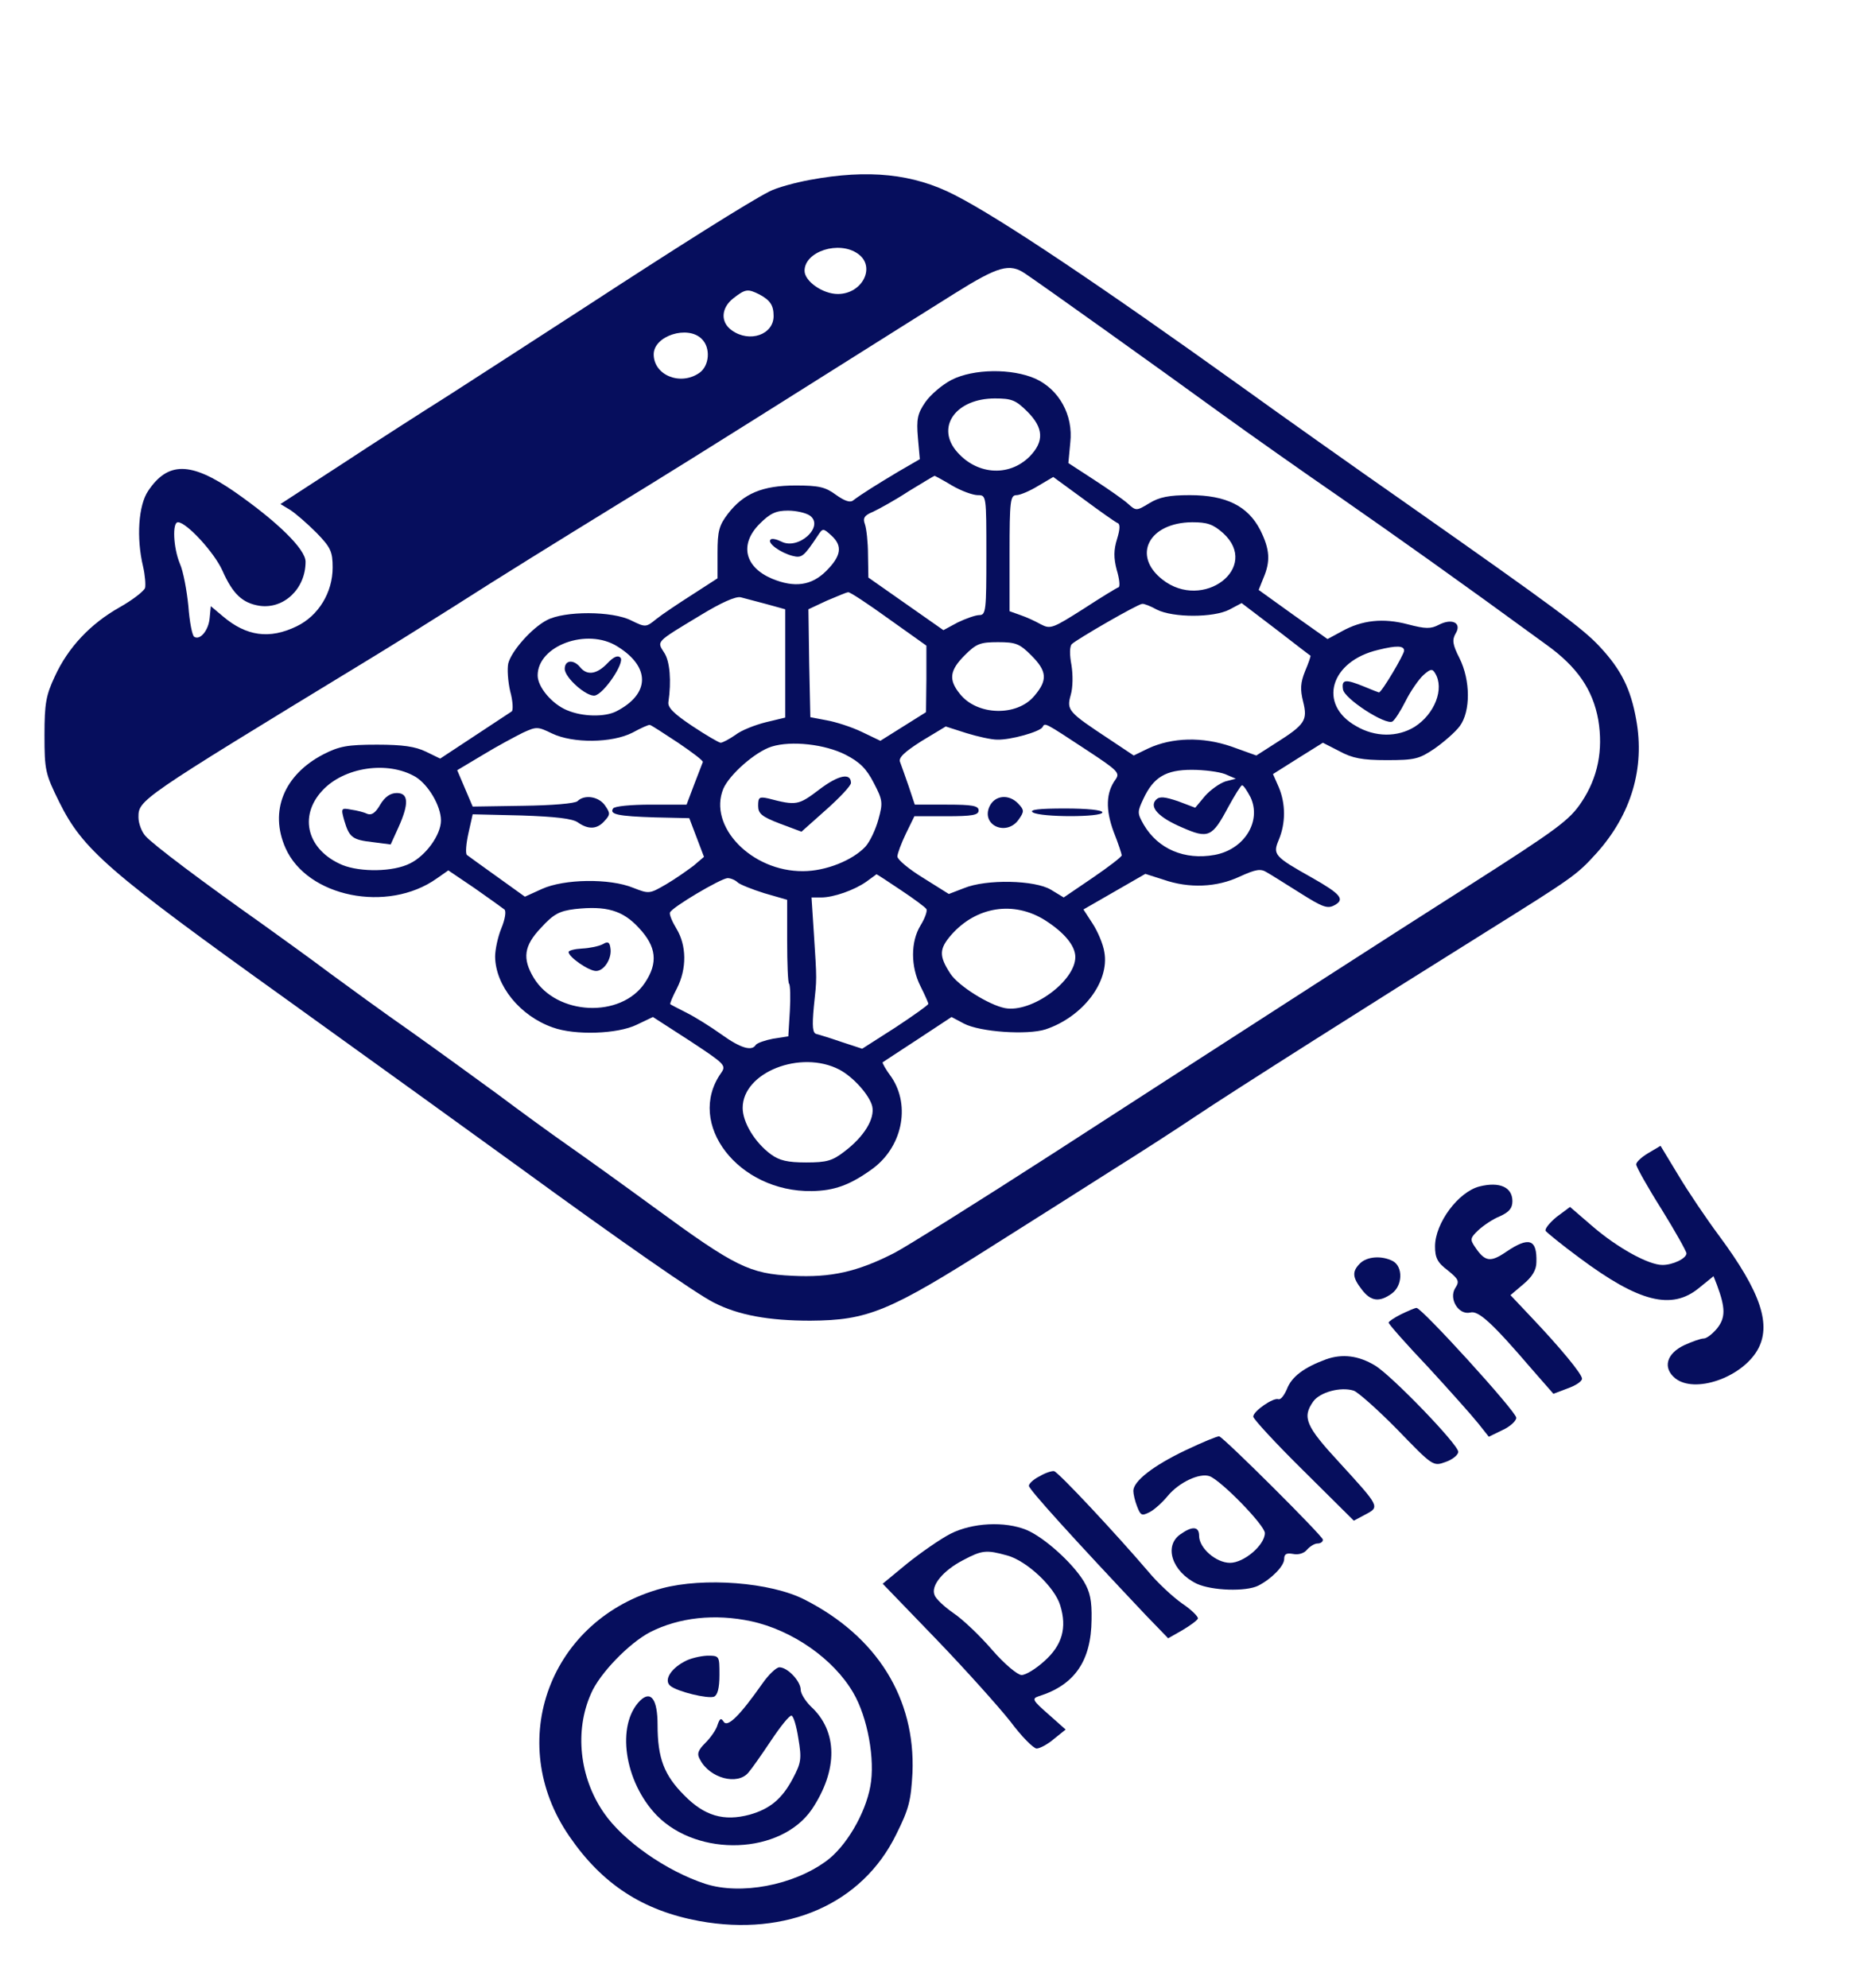 <?xml version="1.0" standalone="no"?>
<!DOCTYPE svg PUBLIC "-//W3C//DTD SVG 20010904//EN"
 "http://www.w3.org/TR/2001/REC-SVG-20010904/DTD/svg10.dtd">
<svg version="1.0" xmlns="http://www.w3.org/2000/svg"
 width="485pt" height="514pt" viewBox="0 0 485 514"
 preserveAspectRatio="xMidYMid meet">

<g transform="translate(0,514) scale(0.1,-0.1)"
fill="#060e5d" stroke="none">
<path d="M2094 4675 c-38 -7 -86 -20 -105 -30 -53 -27 -231 -139 -481 -302
-125 -81 -281 -182 -345 -223 -65 -41 -190 -121 -278 -179 l-160 -104 25 -15
c14 -9 44 -35 68 -59 37 -38 42 -49 42 -90 0 -65 -37 -125 -93 -152 -70 -34
-130 -26 -191 26 l-31 26 -3 -31 c-3 -32 -25 -58 -40 -48 -5 3 -12 38 -15 79
-4 40 -13 90 -22 110 -17 41 -20 107 -5 107 22 0 94 -78 115 -125 27 -61 52
-84 96 -91 63 -9 119 44 119 114 0 32 -72 103 -184 181 -113 78 -172 78 -223
2 -25 -37 -31 -121 -13 -196 5 -22 7 -47 5 -55 -3 -8 -32 -31 -66 -50 -76 -43
-133 -104 -167 -178 -23 -49 -27 -70 -27 -152 0 -91 2 -100 38 -173 61 -123
125 -179 587 -510 228 -164 496 -357 595 -429 273 -199 466 -333 510 -355 64
-33 143 -47 250 -47 149 1 203 23 480 199 94 59 229 145 300 190 72 45 171
109 220 142 91 61 460 295 750 476 224 140 231 145 282 201 90 100 126 220
103 346 -14 79 -39 129 -93 187 -44 48 -116 101 -499 370 -136 95 -328 231
-425 301 -368 264 -629 439 -745 498 -107 55 -223 67 -374 39z m124 -191 c47
-33 12 -104 -52 -104 -39 0 -86 33 -86 60 0 50 89 79 138 44z m432 -51 c42
-28 346 -245 500 -357 80 -58 222 -158 315 -222 148 -103 302 -212 532 -380
81 -58 121 -117 135 -195 13 -78 -1 -149 -43 -212 -31 -47 -62 -70 -294 -218
-209 -133 -493 -316 -1073 -691 -194 -125 -379 -241 -410 -257 -96 -49 -164
-64 -263 -59 -111 5 -149 24 -354 174 -82 60 -185 134 -228 164 -43 30 -124
89 -180 131 -56 41 -158 115 -227 164 -69 48 -162 116 -207 149 -45 34 -123
90 -173 126 -153 108 -285 207 -304 229 -10 11 -18 33 -18 48 0 45 -1 45 587
403 61 37 162 100 225 140 125 80 269 169 425 265 97 59 229 141 594 371 95
60 221 139 280 176 112 70 141 78 181 51z m-687 -54 c28 -15 37 -28 37 -56 0
-48 -62 -70 -108 -37 -30 21 -28 58 4 83 31 24 37 25 67 10z m-149 -115 c24
-23 20 -70 -6 -88 -49 -34 -118 -6 -118 48 0 48 88 76 124 40z"/>
<path d="M2460 4158 c-25 -13 -55 -39 -68 -58 -20 -29 -23 -44 -19 -91 l5 -56
-57 -33 c-55 -33 -92 -56 -116 -74 -8 -6 -23 0 -44 15 -27 20 -44 24 -104 24
-86 0 -135 -21 -175 -73 -23 -30 -27 -45 -27 -101 l0 -66 -65 -42 c-36 -23
-78 -51 -93 -63 -27 -22 -28 -22 -65 -4 -49 25 -173 25 -218 1 -39 -20 -92
-80 -100 -112 -3 -14 -1 -46 5 -72 7 -25 8 -49 4 -52 -5 -3 -48 -32 -97 -64
l-88 -58 -37 18 c-27 13 -59 18 -126 18 -77 0 -98 -4 -139 -25 -102 -53 -140
-147 -98 -242 56 -127 264 -169 391 -79 l30 21 68 -46 c37 -26 72 -51 77 -55
5 -4 2 -25 -8 -49 -9 -22 -16 -55 -16 -73 1 -75 64 -153 149 -183 58 -21 168
-17 217 7 l42 20 96 -62 c91 -60 94 -63 80 -83 -92 -131 45 -308 235 -305 57
1 97 15 153 55 80 56 103 164 53 239 -15 20 -25 38 -23 39 2 1 42 28 90 59
l88 58 32 -17 c42 -22 164 -30 211 -15 96 32 166 123 152 200 -3 20 -17 53
-30 73 l-24 37 80 46 80 46 47 -15 c66 -23 138 -20 197 8 42 19 54 21 70 11
11 -6 50 -31 87 -54 57 -36 70 -41 88 -31 28 15 16 29 -58 71 -98 55 -102 60
-86 98 18 43 18 93 0 136 l-15 34 65 41 64 40 43 -22 c33 -18 59 -23 122 -23
73 0 84 3 124 30 24 17 53 42 65 58 28 38 28 118 -1 176 -18 35 -19 47 -10 63
17 27 -8 41 -43 23 -21 -11 -34 -11 -80 1 -64 17 -119 11 -171 -18 l-37 -20
-89 63 -89 64 12 30 c19 44 17 75 -8 125 -32 62 -88 90 -182 90 -54 0 -79 -5
-105 -21 -33 -20 -34 -20 -55 -1 -11 10 -51 38 -88 62 l-66 43 5 53 c8 71 -29
137 -90 165 -61 27 -160 26 -217 -3z m196 -82 c42 -42 44 -77 6 -116 -55 -55
-141 -47 -192 17 -49 63 4 133 102 133 43 0 54 -4 84 -34z m-195 -191 c24 -14
54 -25 67 -25 22 0 22 -1 22 -155 0 -142 -1 -155 -18 -155 -10 0 -35 -9 -56
-19 l-37 -20 -97 68 -97 68 -1 59 c0 32 -4 68 -8 79 -6 16 -1 23 21 32 15 7
57 30 92 53 36 22 66 40 67 40 1 0 22 -11 45 -25z m428 -97 c7 -2 7 -15 -1
-41 -9 -29 -9 -49 -1 -80 7 -23 9 -43 5 -45 -4 -1 -45 -26 -91 -56 -79 -50
-85 -53 -110 -40 -14 8 -38 19 -53 24 l-28 10 0 150 c0 136 2 150 18 150 9 0
35 11 56 24 l39 23 78 -57 c43 -32 83 -60 88 -62z m-795 19 c38 -28 -30 -90
-74 -67 -12 6 -25 9 -28 5 -9 -9 26 -34 57 -42 24 -6 29 -2 65 52 13 20 14 20
35 1 30 -27 26 -53 -13 -92 -38 -38 -82 -44 -140 -20 -71 30 -85 89 -32 142
27 27 42 34 73 34 22 0 47 -6 57 -13z m1068 -45 c98 -89 -52 -203 -157 -120
-79 62 -35 147 77 148 39 0 54 -5 80 -28z m-864 -222 l97 -69 0 -86 -1 -86
-59 -37 -59 -37 -48 23 c-27 13 -68 26 -91 30 l-42 8 -3 139 -2 140 47 22 c27
11 51 22 56 22 4 1 51 -30 105 -69z m-315 38 l47 -13 0 -140 0 -140 -50 -12
c-28 -7 -64 -21 -79 -33 -16 -11 -33 -20 -38 -20 -4 0 -37 19 -73 43 -48 32
-64 48 -62 62 8 54 4 106 -11 128 -19 30 -23 26 93 96 54 33 92 50 105 47 11
-3 41 -11 68 -18z m1008 -14 c42 -21 146 -21 187 0 l32 17 88 -67 c48 -37 88
-68 90 -69 1 -1 -5 -19 -14 -40 -12 -30 -13 -47 -5 -79 12 -48 5 -59 -71 -107
l-50 -32 -64 23 c-75 26 -154 24 -216 -5 l-37 -18 -63 42 c-106 70 -111 75
-100 114 6 20 6 53 2 78 -5 26 -5 48 1 54 12 12 171 104 182 104 4 1 22 -6 38
-15z m-1395 -95 c86 -53 85 -123 -3 -168 -30 -15 -87 -14 -127 3 -39 16 -76
60 -76 90 0 77 128 124 206 75z m1070 -23 c41 -41 43 -64 8 -105 -45 -54 -149
-51 -193 6 -29 36 -26 60 13 99 30 30 40 34 86 34 46 0 56 -4 86 -34z m964 12
c0 -10 -58 -108 -65 -108 -1 0 -19 7 -38 15 -49 20 -59 19 -55 -7 3 -24 111
-94 128 -83 6 4 21 27 34 53 13 26 34 56 46 67 18 16 23 17 30 5 25 -40 -1
-106 -53 -139 -44 -27 -102 -27 -151 2 -100 56 -67 168 57 197 48 12 67 11 67
-2z m-1877 -238 c37 -25 66 -47 64 -50 -1 -3 -11 -29 -22 -57 l-20 -53 -92 0
c-51 0 -95 -4 -98 -10 -10 -15 12 -20 109 -23 l88 -2 19 -50 19 -50 -27 -23
c-16 -12 -47 -34 -71 -48 -43 -25 -44 -25 -85 -9 -61 25 -179 23 -236 -3 l-44
-20 -71 51 c-39 28 -74 53 -79 57 -4 4 -2 29 4 56 l11 49 126 -3 c88 -3 132
-8 146 -18 27 -19 50 -18 69 4 15 16 15 20 1 40 -16 23 -53 29 -71 11 -6 -6
-65 -11 -141 -12 l-130 -2 -20 47 -20 47 67 40 c36 22 83 47 103 57 35 16 38
16 75 -2 54 -26 155 -25 208 2 22 12 42 21 45 20 3 0 35 -21 73 -46z m1058
-20 c79 -52 85 -58 73 -75 -25 -34 -26 -78 -5 -135 12 -30 21 -58 21 -61 0 -4
-34 -30 -75 -58 l-75 -51 -33 20 c-41 25 -167 28 -225 4 l-39 -15 -67 42 c-36
22 -66 47 -66 55 0 7 10 34 22 59 l22 45 83 0 c67 0 83 3 83 15 0 12 -16 15
-82 15 l-83 0 -16 48 c-9 26 -19 54 -22 62 -5 11 11 26 55 54 l63 38 53 -17
c29 -9 65 -17 80 -17 35 -1 109 20 117 32 7 12 2 15 116 -60z m-625 -11 c37
-19 54 -36 73 -73 23 -44 24 -51 12 -94 -7 -26 -22 -58 -34 -71 -33 -35 -102
-63 -161 -63 -133 -1 -246 116 -206 213 16 37 83 96 125 109 51 16 138 6 191
-21z m-1112 -57 c33 -20 66 -75 66 -113 0 -37 -39 -91 -80 -111 -43 -22 -128
-23 -175 -4 -90 38 -114 125 -52 192 56 61 169 78 241 36z m2093 7 l28 -12
-27 -7 c-15 -5 -39 -22 -53 -38 l-25 -30 -45 17 c-33 11 -47 13 -56 4 -19 -19
6 -46 67 -72 68 -30 78 -25 119 52 17 31 33 57 36 57 4 0 13 -14 22 -31 29
-62 -16 -135 -93 -149 -77 -14 -146 15 -183 78 -17 30 -17 33 -1 67 26 56 58
75 125 75 32 0 70 -5 86 -11z m-838 -300 c33 -22 63 -44 66 -49 3 -5 -4 -24
-15 -42 -26 -42 -26 -107 0 -158 11 -22 20 -42 20 -45 0 -3 -38 -30 -85 -61
l-86 -55 -52 17 c-29 10 -58 19 -66 21 -10 2 -12 18 -7 71 8 75 8 65 0 190
l-6 92 25 0 c32 0 86 19 117 41 14 10 26 19 26 19 1 0 29 -18 63 -41z m-422
20 c5 -5 37 -18 69 -28 l59 -17 0 -106 c0 -59 2 -109 5 -111 3 -3 4 -35 2 -70
l-4 -66 -39 -6 c-21 -4 -41 -11 -45 -16 -10 -17 -39 -9 -89 27 -28 20 -68 45
-90 56 -22 11 -41 21 -42 22 -2 1 6 20 17 41 26 51 25 111 -1 154 -11 18 -19
37 -17 42 4 13 131 88 149 89 8 0 20 -5 26 -11z m-255 -118 c45 -48 50 -90 15
-142 -62 -92 -228 -84 -287 13 -30 50 -26 83 19 130 32 35 47 43 87 48 81 9
124 -3 166 -49z m1050 20 c50 -32 78 -66 78 -95 0 -62 -113 -145 -182 -132
-41 8 -120 57 -141 89 -30 46 -29 64 2 100 65 74 162 89 243 38z m-532 -386
c36 -19 78 -66 85 -95 7 -32 -21 -78 -71 -116 -32 -25 -47 -29 -100 -29 -48 0
-69 5 -91 21 -42 31 -73 83 -73 120 0 92 150 151 250 99z"/>
<path d="M1570 3425 c-27 -28 -52 -32 -70 -10 -17 21 -40 19 -40 -4 0 -23 57
-73 78 -69 24 5 78 86 66 98 -7 7 -18 2 -34 -15z"/>
<path d="M2558 3055 c-22 -49 45 -78 76 -33 14 20 14 24 -1 40 -24 26 -61 23
-75 -7z"/>
<path d="M2670 3040 c20 -13 180 -13 180 0 0 6 -39 10 -97 10 -67 0 -93 -3
-83 -10z"/>
<path d="M2118 3099 c-54 -41 -59 -42 -132 -23 -23 5 -26 3 -26 -19 0 -20 9
-28 56 -46 l56 -21 64 57 c35 31 64 62 64 69 0 27 -32 21 -82 -17z"/>
<path d="M983 3060 c-12 -21 -22 -28 -33 -24 -8 4 -27 9 -42 11 -26 5 -27 4
-18 -28 13 -44 21 -50 74 -56 l46 -6 20 44 c28 62 26 89 -4 89 -17 0 -31 -10
-43 -30z"/>
<path d="M1558 2699 c-10 -5 -33 -10 -53 -11 -19 -1 -35 -5 -35 -9 0 -13 52
-49 71 -49 21 0 42 33 37 60 -2 15 -7 17 -20 9z"/>
<path d="M4261 2159 c-17 -10 -31 -23 -31 -29 0 -6 29 -58 65 -115 36 -58 65
-110 65 -115 0 -13 -35 -30 -62 -30 -36 0 -116 44 -181 100 l-58 50 -35 -26
c-18 -15 -31 -31 -28 -36 4 -5 43 -37 88 -70 153 -114 238 -136 309 -77 l37
30 9 -23 c22 -59 22 -84 1 -111 -12 -15 -28 -27 -35 -27 -8 0 -30 -8 -50 -17
-47 -22 -57 -59 -24 -86 50 -40 170 1 212 72 38 65 10 150 -99 297 -32 43 -80
114 -105 156 l-46 76 -32 -19z"/>
<path d="M3825 2073 c-55 -14 -115 -95 -115 -155 0 -29 6 -42 33 -62 28 -23
31 -28 19 -46 -17 -28 9 -70 39 -63 21 6 57 -27 159 -146 l56 -64 37 14 c20 7
37 18 37 25 0 12 -56 80 -134 162 l-51 54 33 28 c23 19 34 37 34 57 2 60 -19
67 -78 27 -41 -28 -55 -26 -81 13 -13 19 -12 23 9 43 13 12 38 29 56 36 24 11
32 21 32 39 0 36 -33 51 -85 38z"/>
<path d="M3516 1874 c-21 -21 -20 -36 5 -68 23 -30 45 -33 77 -10 28 20 30 69
3 84 -29 15 -67 12 -85 -6z"/>
<path d="M3623 1743 c-18 -9 -33 -19 -33 -22 0 -4 46 -56 103 -116 56 -61 114
-126 129 -145 l27 -34 35 17 c20 9 36 24 36 32 0 16 -246 286 -258 284 -4 0
-22 -8 -39 -16z"/>
<path d="M3428 1626 c-57 -21 -89 -45 -101 -77 -7 -16 -16 -28 -22 -26 -13 5
-65 -31 -65 -45 0 -6 58 -69 130 -140 l130 -129 30 16 c38 20 37 20 -68 135
-86 93 -96 116 -67 157 17 24 71 39 105 28 11 -4 62 -49 113 -101 92 -95 92
-95 125 -83 17 6 32 18 32 26 0 19 -172 197 -215 223 -43 26 -85 31 -127 16z"/>
<path d="M3065 1391 c-84 -40 -135 -80 -135 -105 0 -8 4 -26 10 -41 9 -23 12
-24 32 -14 12 6 33 25 47 42 29 35 82 60 108 51 30 -11 143 -127 143 -147 0
-31 -54 -77 -90 -77 -36 0 -80 38 -80 70 0 24 -17 26 -48 4 -44 -30 -22 -97
42 -128 39 -18 127 -21 159 -5 35 18 67 51 67 69 0 13 6 16 23 13 14 -3 29 2
36 11 8 9 20 16 27 16 8 0 14 4 14 10 0 9 -255 263 -268 267 -4 1 -43 -15 -87
-36z"/>
<path d="M2688 1324 c-16 -8 -28 -19 -28 -25 0 -9 116 -137 302 -334 l58 -60
37 21 c20 12 38 25 40 30 1 5 -17 23 -41 39 -24 17 -63 53 -87 82 -81 95 -233
258 -244 260 -5 1 -22 -4 -37 -13z"/>
<path d="M2457 1175 c-27 -14 -77 -49 -112 -77 l-63 -52 138 -143 c76 -79 162
-175 192 -213 29 -39 60 -70 68 -70 8 0 29 11 45 25 l30 24 -45 40 c-40 35
-43 40 -25 46 93 29 136 91 137 198 1 50 -4 72 -20 99 -30 49 -103 114 -148
133 -56 23 -140 19 -197 -10z m147 -56 c51 -14 123 -82 137 -129 18 -58 5
-103 -41 -144 -22 -20 -48 -36 -59 -36 -10 0 -44 28 -76 65 -31 36 -76 79
-100 95 -23 16 -46 37 -49 47 -10 24 22 63 74 90 49 26 60 27 114 12z"/>
<path d="M1711 1034 c-289 -78 -408 -396 -239 -641 85 -124 190 -192 336 -219
226 -41 421 44 509 224 33 66 38 87 42 159 8 193 -92 353 -279 448 -88 45
-261 58 -369 29z m231 -85 c106 -23 213 -97 264 -185 37 -63 57 -173 44 -242
-13 -71 -63 -156 -114 -193 -86 -63 -221 -88 -312 -59 -101 33 -213 111 -263
184 -63 91 -76 212 -33 308 22 52 99 131 153 159 75 38 167 48 261 28z"/>
<path d="M1768 844 c-35 -19 -52 -48 -35 -62 18 -15 97 -34 113 -28 9 4 14 22
14 56 0 50 0 50 -32 50 -18 -1 -45 -7 -60 -16z"/>
<path d="M1971 788 c-59 -84 -90 -114 -100 -99 -7 11 -10 9 -16 -8 -3 -12 -18
-33 -31 -46 -20 -20 -23 -29 -14 -44 25 -48 97 -67 125 -33 8 9 34 46 58 82
24 36 47 65 53 65 5 0 13 -26 18 -59 9 -53 7 -63 -14 -103 -28 -53 -59 -79
-112 -94 -67 -18 -117 -3 -169 50 -52 52 -69 96 -69 182 0 66 -17 90 -45 63
-63 -63 -41 -210 43 -297 107 -109 321 -101 401 16 68 102 67 202 -3 266 -14
14 -26 33 -26 43 0 22 -34 58 -55 58 -8 0 -28 -19 -44 -42z"/>
</g>
</svg>

